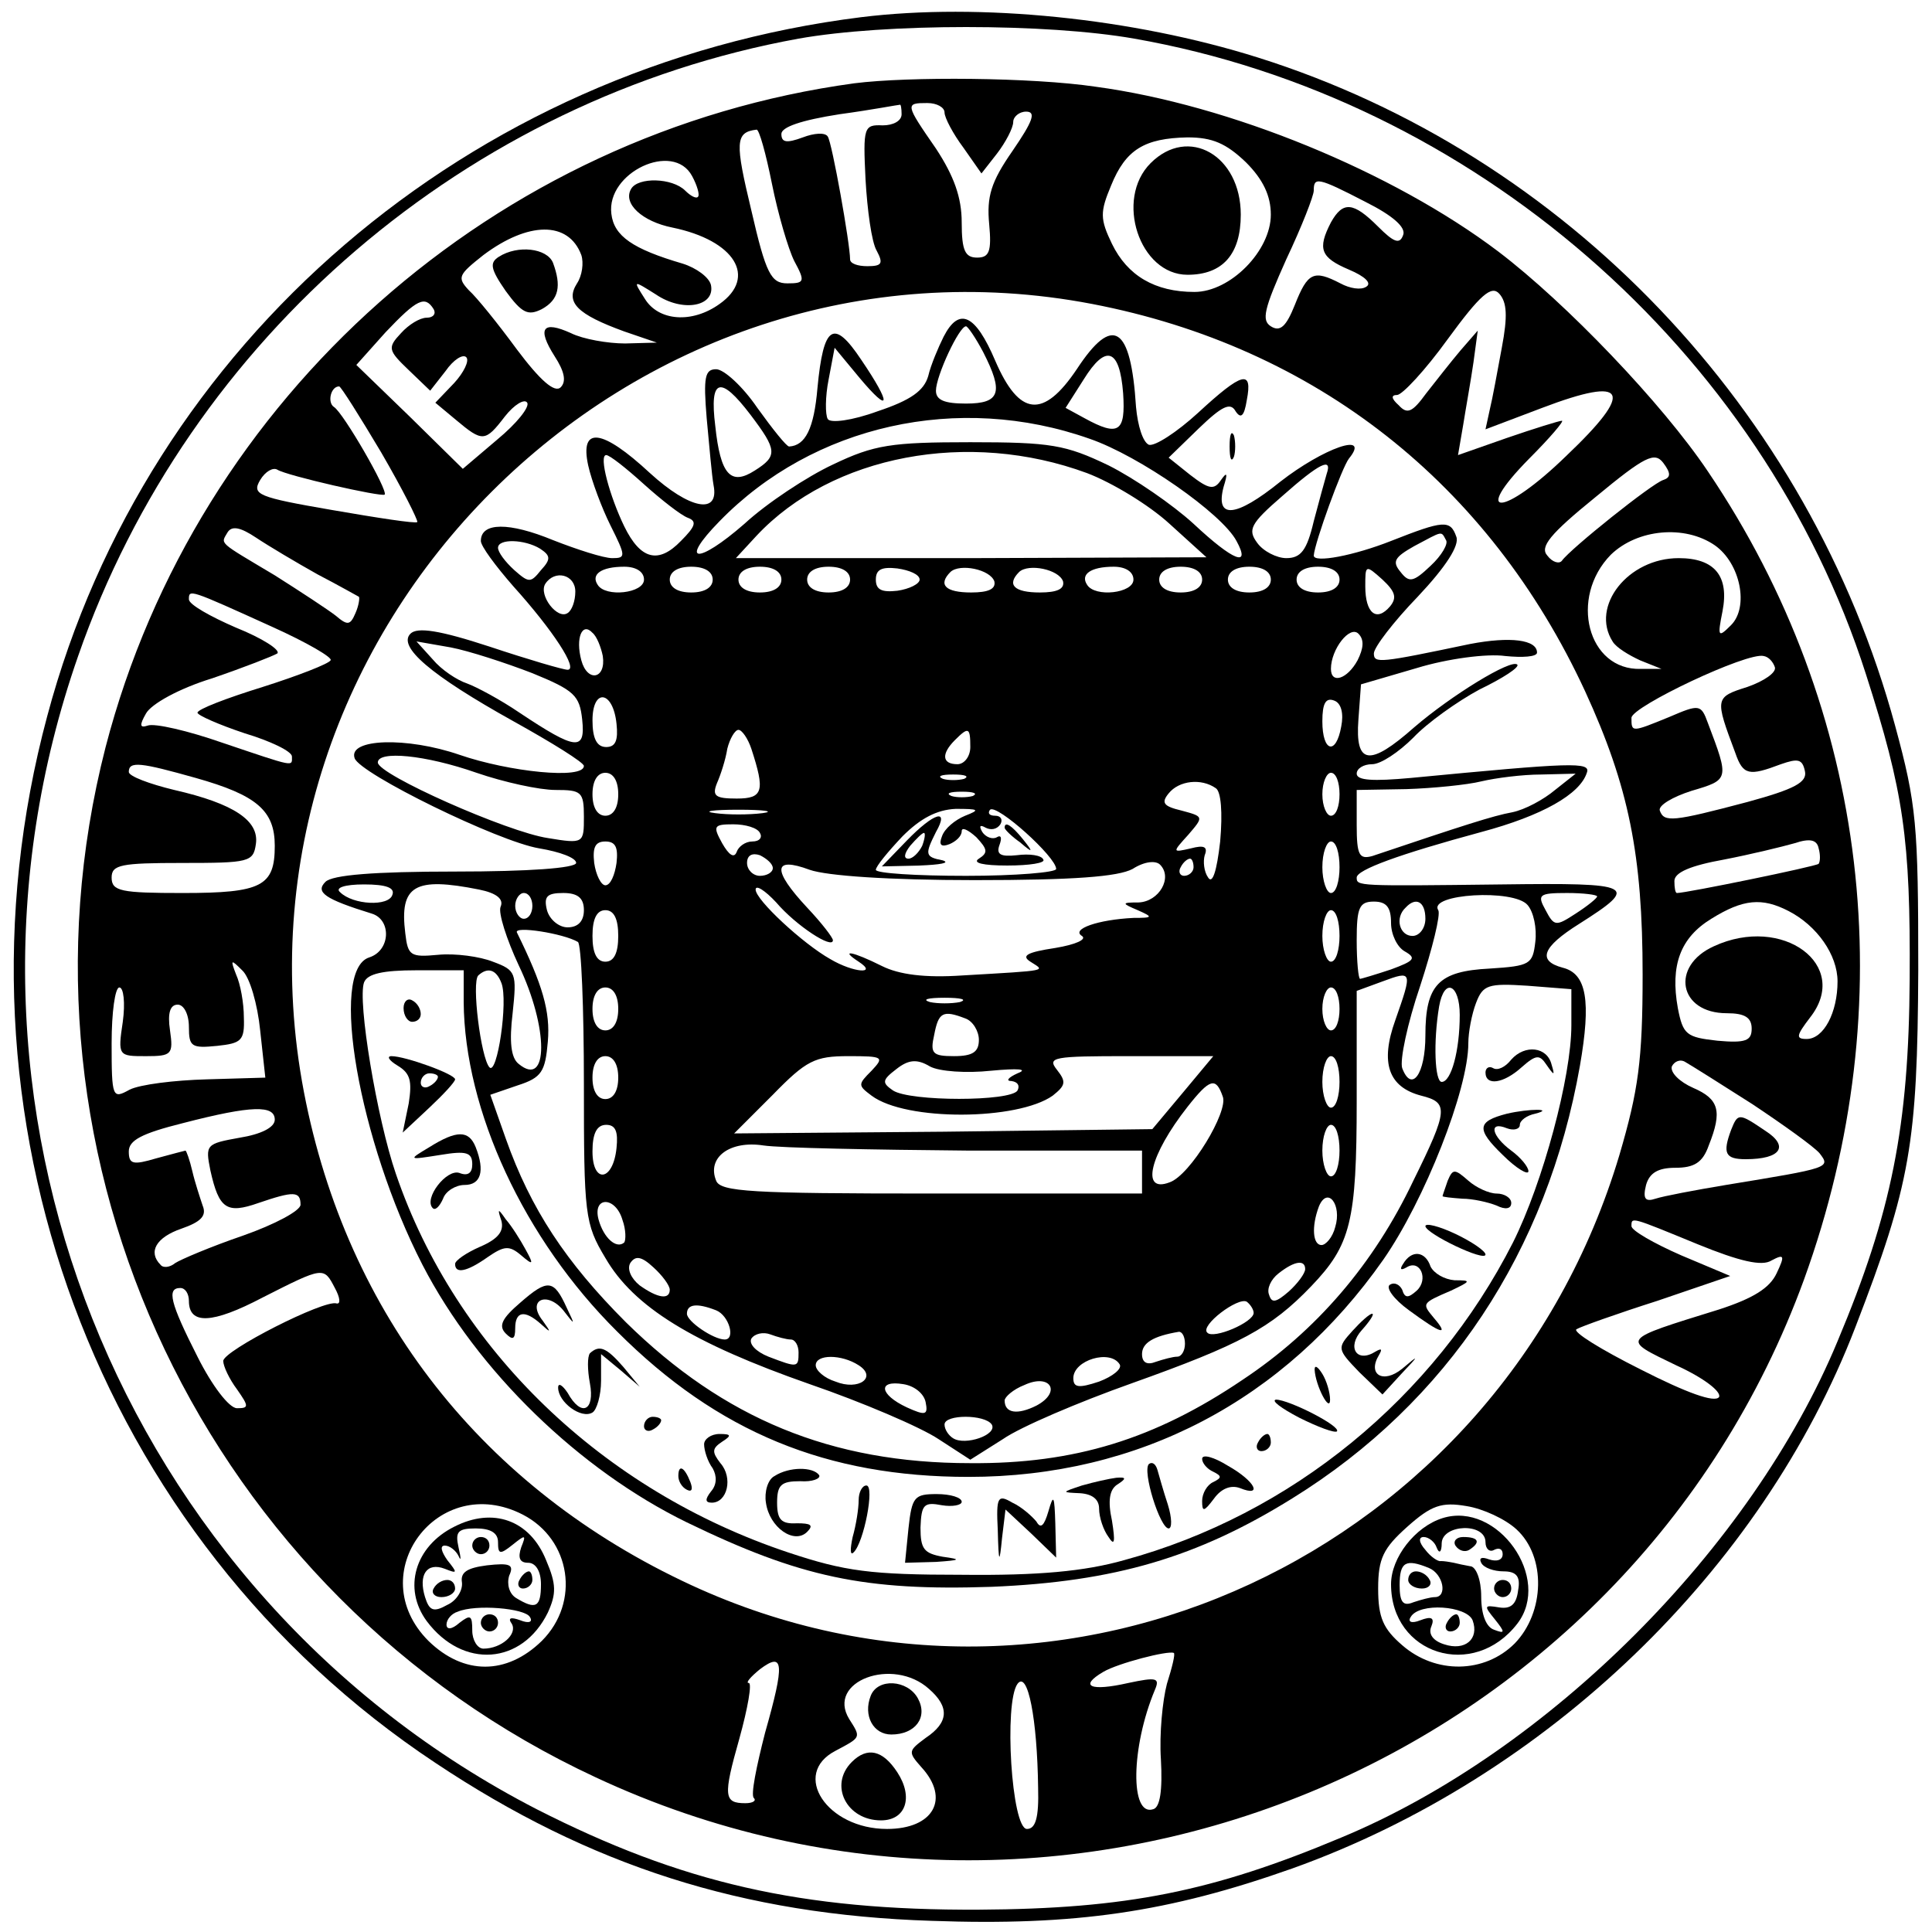 <?xml version="1.0" standalone="no"?>
<!DOCTYPE svg PUBLIC "-//W3C//DTD SVG 20010904//EN"
 "http://www.w3.org/TR/2001/REC-SVG-20010904/DTD/svg10.dtd">
<svg version="1.0" xmlns="http://www.w3.org/2000/svg"
 width="225pt" height="225pt" viewBox="0 0 225 225"
 preserveAspectRatio="xMidYMid meet">

<g transform="translate(0,225) scale(0.1,-0.1)"
fill="#000000" stroke="none">
<path d="M1003 2230 c-457 -57 -832 -379 -948 -814 -125 -465 57 -957 452
-1219 180 -120 358 -177 578 -184 167 -6 276 10 420 61 296 106 547 347 656
631 64 166 72 213 73 415 0 170 -2 193 -27 285 -100 368 -383 665 -742 778
-146 46 -324 64 -462 47z m318 -25 c393 -69 731 -362 852 -740 44 -137 52
-192 51 -355 -1 -172 -21 -272 -84 -422 -100 -241 -337 -478 -578 -578 -150
-63 -250 -83 -422 -84 -207 -1 -346 31 -515 117 -487 251 -715 825 -534 1343
129 371 454 649 839 719 101 18 289 18 391 0z"/>
<path d="M995 2153 c-418 -57 -766 -365 -872 -773 -124 -482 117 -989 571
-1200 546 -255 1201 15 1407 580 116 320 76 663 -112 941 -53 79 -165 196
-244 256 -123 93 -313 171 -469 192 -74 11 -218 12 -281 4z m55 -36 c0 -8 -10
-13 -22 -13 -22 1 -23 -2 -20 -63 2 -35 7 -73 13 -83 8 -15 6 -18 -11 -18 -11
0 -20 3 -20 8 0 18 -21 136 -26 143 -3 5 -16 4 -29 -1 -19 -7 -25 -6 -25 4 0
8 23 16 68 23 37 5 68 11 70 11 1 1 2 -4 2 -11z m50 2 c0 -6 10 -25 22 -41
l21 -30 18 23 c10 13 19 30 19 37 0 6 7 12 15 12 12 0 8 -11 -16 -46 -25 -36
-30 -53 -27 -85 3 -32 0 -39 -14 -39 -14 0 -18 8 -18 41 0 29 -9 54 -30 86
-36 52 -36 53 -10 53 11 0 20 -5 20 -11z m-201 -83 c7 -35 19 -76 26 -90 13
-24 12 -26 -8 -26 -19 0 -25 11 -42 85 -19 79 -19 91 6 94 3 1 11 -28 18 -63z
m552 25 c20 -20 29 -39 29 -61 0 -42 -47 -90 -89 -90 -46 0 -78 19 -96 56 -14
29 -14 37 -1 68 17 42 39 55 89 56 29 0 45 -7 68 -29z m-638 -40 c-2 -3 -9 1
-15 7 -15 15 -55 16 -63 2 -10 -17 13 -38 48 -45 73 -15 99 -58 55 -89 -32
-23 -71 -20 -87 6 -14 22 -14 22 13 5 31 -21 69 -14 64 11 -2 9 -17 20 -33 25
-58 17 -80 32 -83 58 -6 48 72 85 94 44 6 -11 9 -22 7 -24z m777 -6 c32 -16
48 -30 44 -39 -4 -11 -11 -8 -29 10 -29 29 -41 30 -55 5 -16 -31 -12 -41 21
-55 19 -8 27 -16 20 -20 -6 -4 -19 -2 -30 4 -31 16 -38 13 -53 -25 -10 -25
-17 -32 -28 -25 -11 7 -8 20 18 78 18 38 32 74 32 80 0 16 4 16 60 -13z m-913
-62 c3 -9 1 -24 -5 -33 -14 -22 0 -36 55 -56 l38 -13 -37 -1 c-20 0 -49 5 -63
12 -33 15 -40 6 -19 -27 11 -17 14 -29 7 -36 -7 -7 -24 8 -51 44 -22 30 -47
61 -56 69 -14 15 -12 18 17 41 52 39 99 40 114 0z m1072 -108 c-5 -27 -11 -60
-14 -72 l-5 -23 66 25 c100 38 108 20 28 -56 -73 -71 -112 -73 -43 -3 24 24
41 44 38 44 -3 0 -32 -9 -64 -20 l-57 -20 6 35 c3 19 9 52 12 73 l5 37 -20
-23 c-11 -13 -29 -36 -40 -50 -16 -22 -22 -25 -32 -14 -9 8 -9 12 -2 12 6 0
33 29 59 65 38 52 51 63 60 53 9 -10 10 -26 3 -63z m-477 51 c260 -50 462
-209 574 -451 51 -111 67 -191 67 -330 0 -100 -5 -135 -27 -210 -139 -465
-648 -701 -1081 -501 -242 112 -401 314 -451 574 -103 538 380 1021 918 918z
m-767 -6 c3 -5 0 -10 -8 -10 -8 0 -21 -8 -30 -18 -16 -17 -15 -20 9 -43 l25
-24 18 23 c9 13 20 20 24 16 4 -4 -3 -18 -14 -30 l-22 -23 24 -20 c31 -26 34
-26 57 4 11 14 23 21 26 16 3 -5 -12 -24 -35 -43 l-40 -34 -62 61 -62 60 34
38 c37 39 46 43 56 27z m-61 -167 c25 -43 43 -79 42 -81 -2 -2 -47 5 -99 14
-87 15 -94 18 -84 35 6 10 15 15 20 12 11 -7 121 -32 125 -29 4 5 -48 95 -59
102 -8 5 -4 24 6 24 2 0 24 -35 49 -77z m1493 -32 c-13 -4 -108 -80 -118 -94
-3 -4 -11 -2 -17 6 -9 10 3 25 56 68 58 48 69 53 79 40 9 -12 9 -17 0 -20z
m-1567 -110 c25 -13 46 -25 48 -26 1 -1 0 -10 -4 -19 -6 -14 -9 -15 -23 -3 -9
7 -41 28 -71 47 -67 40 -63 36 -55 50 5 8 15 6 33 -6 15 -10 47 -29 72 -43z
m1627 34 c30 -21 40 -72 19 -93 -15 -15 -16 -14 -10 16 8 41 -9 62 -51 62 -59
0 -103 -56 -77 -97 4 -7 19 -16 32 -22 l25 -10 -24 0 c-62 -2 -84 83 -35 133
31 30 86 35 121 11z m-1680 -95 c40 -18 71 -36 68 -39 -2 -4 -38 -18 -79 -31
-42 -13 -76 -26 -76 -30 0 -3 25 -14 55 -24 30 -9 55 -21 55 -27 0 -12 5 -13
-81 16 -40 14 -79 23 -87 20 -9 -3 -10 0 -2 14 6 11 38 29 77 41 38 13 71 26
76 29 4 4 -18 18 -48 30 -30 13 -55 27 -55 33 0 12 0 12 97 -32z m1750 -47 c2
-6 -12 -16 -32 -23 -38 -12 -38 -13 -14 -77 9 -26 16 -27 53 -13 20 7 25 6 28
-8 3 -13 -12 -21 -67 -36 -87 -23 -97 -24 -102 -10 -2 6 15 16 37 23 44 13 44
13 19 79 -8 22 -10 22 -45 7 -44 -18 -44 -18 -44 -1 0 13 135 77 154 72 6 -1
11 -7 13 -13z m-1839 -129 c71 -20 92 -38 92 -79 0 -47 -15 -55 -107 -55 -72
0 -83 2 -83 18 0 15 11 17 82 17 78 0 83 1 86 22 4 27 -25 47 -95 63 -29 7
-53 16 -53 21 0 13 14 11 78 -7z m1890 -100 c-3 -3 -154 -34 -165 -34 -2 0 -3
6 -3 14 0 10 19 18 58 25 31 6 68 15 82 19 18 6 26 4 28 -6 2 -7 2 -15 0 -18z
m-35 -55 c33 -17 57 -51 57 -82 0 -36 -16 -67 -36 -67 -13 0 -12 4 4 25 48 61
-32 120 -112 83 -51 -23 -41 -78 15 -78 21 0 29 -5 29 -18 0 -14 -7 -17 -40
-14 -36 4 -40 7 -46 38 -9 50 3 82 39 104 37 23 59 25 90 9z m-1780 -139 l6
-55 -68 -2 c-38 -1 -78 -6 -90 -12 -20 -11 -21 -10 -21 54 0 36 4 65 9 65 5 0
7 -18 4 -40 -6 -40 -5 -40 27 -40 30 0 32 2 28 30 -3 20 0 30 9 30 7 0 13 -11
13 -26 0 -23 3 -25 33 -22 28 3 32 6 31 33 0 17 -4 39 -9 50 -7 18 -6 18 7 5
9 -8 18 -40 21 -70z m1738 -86 c36 -24 71 -49 78 -57 13 -17 13 -17 -109 -37
-36 -6 -73 -13 -82 -16 -12 -4 -15 0 -11 16 4 14 14 20 34 20 22 0 32 6 39 26
16 40 12 54 -18 67 -16 7 -27 18 -25 25 3 6 10 9 16 5 7 -4 42 -26 78 -49z
m-1721 -18 c0 -9 -16 -17 -41 -21 -39 -7 -40 -8 -34 -38 10 -45 19 -51 56 -38
41 14 49 14 49 -2 0 -7 -30 -23 -67 -36 -38 -13 -73 -28 -79 -32 -6 -5 -14 -6
-17 -2 -15 15 -5 32 24 42 23 8 30 15 25 27 -3 9 -9 27 -12 40 -3 13 -7 24 -8
24 0 0 -16 -4 -34 -9 -27 -8 -32 -7 -32 8 0 13 15 21 63 33 81 21 107 21 107
4z m1657 -145 c49 -20 75 -26 86 -19 15 8 16 6 6 -15 -8 -17 -27 -29 -67 -42
-116 -36 -114 -34 -50 -65 33 -15 53 -31 50 -37 -5 -7 -38 5 -91 32 -46 23
-80 44 -75 47 5 3 47 18 94 33 l85 29 -57 24 c-32 14 -58 29 -58 34 0 11 -1
11 77 -21z m-1587 -51 c6 -11 7 -19 2 -18 -14 5 -132 -55 -132 -67 0 -6 7 -21
16 -33 14 -20 14 -22 0 -22 -9 0 -29 26 -46 60 -32 63 -36 80 -20 80 6 0 10
-7 10 -15 0 -28 27 -27 86 4 71 36 71 36 84 11z m219 -264 c56 -29 67 -102 22
-147 -41 -40 -91 -40 -132 0 -78 78 11 198 110 147z m1157 -17 c35 -32 33 -97
-2 -133 -35 -35 -92 -36 -131 -2 -22 19 -28 32 -28 66 0 35 6 47 34 72 28 25
40 29 69 24 19 -3 45 -15 58 -27z m-407 -180 c-5 -19 -9 -58 -7 -88 2 -36 -1
-56 -9 -58 -27 -9 -26 72 2 139 6 14 2 15 -31 8 -44 -10 -58 -4 -29 13 17 10
75 25 82 22 2 -1 -2 -17 -8 -36z m-468 -57 c-10 -39 -17 -73 -13 -76 3 -3 -1
-6 -10 -6 -25 0 -26 8 -7 75 10 36 15 65 11 65 -4 0 2 7 13 16 28 21 29 7 6
-74z m191 51 c24 -21 23 -39 -4 -57 -20 -15 -21 -16 -5 -34 34 -37 14 -72 -40
-72 -70 0 -112 64 -60 91 30 16 30 15 16 37 -27 44 51 73 93 35z m127 -115 c1
-35 -3 -48 -13 -48 -18 0 -27 147 -11 169 12 16 23 -41 24 -121z"/>
<path d="M1340 2060 c-42 -42 -13 -130 43 -130 41 0 62 24 62 70 0 69 -61 104
-105 60z"/>
<path d="M581 1951 c-11 -7 -10 -14 8 -40 19 -26 26 -29 42 -21 20 11 23 27
13 54 -7 17 -41 21 -63 7z"/>
<path d="M1099 1858 c-6 -12 -15 -33 -18 -46 -5 -17 -20 -28 -59 -41 -30 -11
-55 -14 -58 -9 -3 5 -3 26 1 46 l7 37 29 -35 c36 -43 38 -32 2 21 -32 48 -44
41 -51 -33 -4 -47 -14 -67 -33 -68 -3 0 -19 20 -37 45 -17 25 -39 45 -48 45
-13 0 -15 -9 -11 -57 3 -32 6 -67 8 -78 7 -35 -28 -28 -74 14 -56 52 -82 55
-72 9 4 -18 16 -50 26 -70 18 -36 18 -38 2 -38 -10 0 -41 10 -69 21 -51 21
-84 21 -84 -1 0 -6 17 -29 38 -53 46 -51 76 -97 63 -97 -5 0 -46 12 -91 27
-58 19 -84 23 -92 15 -15 -15 23 -48 120 -102 45 -25 82 -48 82 -52 0 -16 -87
-7 -145 13 -61 21 -130 19 -122 -4 6 -18 167 -97 215 -105 24 -4 43 -11 43
-17 -1 -6 -55 -10 -141 -10 -95 0 -143 -4 -151 -12 -12 -12 -1 -20 54 -37 23
-7 22 -43 -3 -51 -47 -15 -12 -214 62 -358 64 -124 183 -239 308 -300 132 -64
207 -80 355 -75 143 6 239 34 350 103 181 112 297 288 335 504 13 75 8 107
-20 114 -30 8 -24 24 19 51 71 45 65 48 -90 46 -169 -2 -169 -2 -169 8 0 9 49
27 145 53 71 19 115 44 123 69 5 13 -17 12 -205 -6 -44 -4 -63 -3 -63 5 0 6 8
11 18 11 10 0 31 14 48 31 16 17 51 42 77 56 27 13 47 26 44 29 -7 7 -77 -36
-120 -73 -52 -46 -69 -44 -65 9 l3 41 65 19 c36 11 82 17 103 14 20 -2 37 -1
37 4 0 15 -31 19 -78 10 -105 -22 -112 -23 -112 -11 0 7 23 37 51 66 33 35 49
60 45 70 -7 20 -15 19 -76 -5 -43 -17 -90 -26 -90 -17 1 15 33 103 41 113 26
32 -30 12 -80 -27 -52 -42 -76 -44 -66 -6 5 16 4 18 -3 8 -8 -12 -14 -11 -36
6 l-25 20 35 34 c27 26 37 31 43 20 6 -9 10 -6 13 13 7 36 -5 33 -57 -15 -24
-22 -50 -39 -57 -37 -7 3 -13 22 -15 44 -6 95 -27 108 -69 44 -39 -58 -67 -55
-95 10 -23 54 -42 63 -60 28z m46 -18 c24 -47 20 -60 -20 -60 -25 0 -35 4 -35
15 0 17 27 75 35 75 2 0 11 -13 20 -30z m163 -48 c3 -45 -5 -51 -45 -29 l-22
12 21 33 c26 42 42 36 46 -16z m-434 -25 c31 -41 32 -48 5 -65 -28 -18 -40 -5
-46 52 -7 56 6 59 41 13z m395 -28 c58 -20 154 -87 171 -119 17 -31 -3 -24
-50 20 -24 22 -69 53 -99 68 -50 24 -67 27 -161 27 -92 0 -112 -3 -160 -26
-30 -14 -77 -45 -103 -69 -55 -48 -77 -46 -29 3 109 112 278 150 431 96z m-3
-40 c29 -11 72 -37 96 -59 l43 -39 -274 -1 -274 0 24 26 c88 94 247 124 385
73z m-516 -13 c20 -18 43 -36 51 -39 11 -4 9 -10 -8 -27 -26 -27 -47 -22 -66
17 -17 35 -30 83 -21 83 4 0 23 -15 44 -34z m795 12 c-2 -7 -9 -32 -15 -55 -8
-34 -15 -43 -32 -43 -11 0 -27 8 -34 18 -11 15 -8 22 29 54 44 39 59 46 52 26z
m139 -77 c3 -4 -5 -18 -18 -30 -20 -19 -25 -20 -35 -7 -10 12 -7 17 16 30 34
18 31 18 37 7z m-1055 -10 c12 -8 13 -12 1 -25 -12 -15 -14 -15 -31 0 -11 10
-19 21 -19 26 0 11 31 10 49 -1z m121 -36 c0 -16 -45 -21 -54 -6 -8 12 4 21
31 21 14 0 23 -6 23 -15z m80 0 c0 -9 -9 -15 -25 -15 -16 0 -25 6 -25 15 0 9
9 15 25 15 16 0 25 -6 25 -15z m80 0 c0 -9 -9 -15 -25 -15 -16 0 -25 6 -25 15
0 9 9 15 25 15 16 0 25 -6 25 -15z m80 0 c0 -9 -9 -15 -25 -15 -16 0 -25 6
-25 15 0 9 9 15 25 15 16 0 25 -6 25 -15z m81 0 c0 -5 -12 -11 -26 -13 -18 -2
-25 1 -25 13 0 12 7 15 25 13 14 -2 26 -7 26 -13z m87 -2 c2 -9 -7 -13 -27
-13 -30 0 -39 9 -24 24 11 10 46 3 51 -11z m80 0 c2 -9 -7 -13 -27 -13 -30 0
-39 9 -24 24 11 10 46 3 51 -11z m82 2 c0 -16 -45 -21 -54 -6 -8 12 4 21 31
21 14 0 23 -6 23 -15z m80 0 c0 -9 -9 -15 -25 -15 -16 0 -25 6 -25 15 0 9 9
15 25 15 16 0 25 -6 25 -15z m80 0 c0 -9 -9 -15 -25 -15 -16 0 -25 6 -25 15 0
9 9 15 25 15 16 0 25 -6 25 -15z m80 0 c0 -9 -9 -15 -25 -15 -16 0 -25 6 -25
15 0 9 9 15 25 15 16 0 25 -6 25 -15z m59 -31 c-16 -19 -29 -8 -29 23 0 25 0
26 20 8 15 -14 17 -21 9 -31z m-949 17 c0 -11 -4 -22 -9 -25 -12 -8 -34 21
-26 34 11 17 35 11 35 -9z m32 -75 c4 -27 -18 -31 -25 -5 -7 26 1 45 13 32 5
-4 10 -17 12 -27z m879 -5 c-12 -22 -31 -28 -31 -10 0 23 22 51 32 41 7 -7 6
-17 -1 -31z m-961 -15 c49 -20 55 -26 58 -54 4 -37 -7 -36 -73 8 -22 15 -50
30 -61 34 -12 4 -30 16 -40 28 l-19 21 40 -7 c21 -4 64 -18 95 -30z m98 -59
c2 -19 -1 -27 -12 -27 -11 0 -16 10 -16 31 0 38 24 35 28 -4z m844 -3 c-6 -34
-22 -30 -22 6 0 21 4 28 14 24 8 -3 11 -15 8 -30z m-687 -26 c16 -49 14 -58
-17 -58 -25 0 -29 3 -23 18 4 9 10 27 12 40 3 12 9 22 13 22 4 0 11 -10 15
-22z m255 2 c0 -11 -7 -20 -15 -20 -18 0 -19 12 -3 28 16 16 18 15 18 -8z
m-575 -30 c32 -11 73 -20 92 -20 30 0 33 -2 33 -31 0 -31 0 -32 -42 -25 -47 7
-198 74 -198 88 0 14 55 9 115 -12z m165 -25 c0 -16 -6 -25 -15 -25 -9 0 -15
9 -15 25 0 16 6 25 15 25 9 0 15 -9 15 -25z m403 18 c-7 -2 -19 -2 -25 0 -7 3
-2 5 12 5 14 0 19 -2 13 -5z m437 -18 c0 -14 -4 -25 -10 -25 -5 0 -10 11 -10
25 0 14 5 25 10 25 6 0 10 -11 10 -25z m251 5 c-13 -11 -35 -23 -50 -26 -22
-4 -56 -15 -163 -51 -15 -4 -18 1 -18 36 l0 41 58 1 c31 1 71 5 87 9 17 4 48
8 70 8 l40 1 -24 -19z m-395 2 c6 -4 8 -28 5 -62 -4 -35 -9 -50 -14 -42 -5 7
-6 19 -4 26 4 10 -1 12 -16 8 -22 -5 -22 -5 -3 16 18 21 18 21 -8 28 -21 5
-24 9 -15 20 12 15 38 18 55 6z m-283 -9 c-7 -2 -19 -2 -25 0 -7 3 -2 5 12 5
14 0 19 -2 13 -5z m-245 -20 c-16 -2 -40 -2 -55 0 -16 2 -3 4 27 4 30 0 43 -2
28 -4z m236 -3 c-12 -5 -24 -15 -27 -24 -4 -10 -1 -13 9 -9 7 3 14 9 14 15 0
5 7 2 17 -7 13 -14 14 -18 3 -25 -8 -5 5 -8 33 -8 26 0 45 3 42 7 -2 5 -16 7
-31 5 -19 -2 -24 1 -20 12 3 8 2 12 -3 9 -5 -3 -13 0 -17 6 -4 7 -3 9 4 5 6
-3 13 -2 17 4 3 5 1 10 -6 10 -7 0 -9 3 -6 7 8 7 77 -55 77 -69 0 -4 -47 -8
-105 -8 -58 0 -105 3 -105 7 0 4 14 21 31 39 21 21 40 31 62 32 27 0 29 -1 11
-8z m-239 -20 c3 -5 0 -10 -9 -10 -8 0 -16 -6 -18 -12 -3 -8 -9 -4 -17 10 -11
20 -10 22 13 22 14 0 28 -4 31 -10z m-167 -35 c-2 -14 -7 -26 -13 -26 -5 0
-11 12 -13 26 -2 18 1 25 13 25 12 0 15 -7 13 -25z m842 -5 c0 -16 -4 -30 -10
-30 -5 0 -10 14 -10 30 0 17 5 30 10 30 6 0 10 -13 10 -30z m-660 -1 c0 -5 -7
-9 -15 -9 -8 0 -15 7 -15 15 0 9 6 12 15 9 8 -4 15 -10 15 -15z m235 -14 c116
0 167 4 184 13 14 9 27 10 32 5 15 -15 -1 -43 -25 -44 -20 0 -20 -1 -1 -9 18
-8 18 -9 -5 -9 -41 -2 -73 -13 -60 -21 6 -4 -7 -10 -31 -14 -33 -5 -40 -9 -29
-16 17 -11 24 -10 -79 -16 -44 -3 -74 1 -94 11 -34 17 -50 20 -27 5 23 -15 -6
-13 -33 3 -32 18 -87 69 -87 81 0 6 11 -1 24 -15 23 -27 66 -55 66 -44 0 3
-13 20 -30 38 -41 44 -40 60 3 44 20 -7 92 -12 192 -12z m255 15 c0 -5 -5 -10
-11 -10 -5 0 -7 5 -4 10 3 6 8 10 11 10 2 0 4 -4 4 -10z m-933 -32 c-4 -14
-46 -12 -61 3 -6 5 5 9 28 9 26 0 36 -4 33 -12z m101 6 c20 -4 29 -11 25 -20
-3 -7 7 -38 21 -68 35 -73 35 -144 0 -115 -9 7 -11 26 -7 59 5 47 4 50 -23 60
-15 6 -44 10 -64 8 -32 -3 -35 -1 -38 25 -7 56 11 66 86 51z m62 -19 c0 -8 -4
-15 -10 -15 -5 0 -10 7 -10 15 0 8 5 15 10 15 6 0 10 -7 10 -15z m60 -5 c0
-13 -7 -20 -19 -20 -10 0 -21 9 -24 20 -4 16 0 20 19 20 17 0 24 -6 24 -20z
m1099 6 c7 -8 11 -27 9 -43 -3 -26 -6 -28 -53 -31 -60 -3 -75 -19 -75 -78 0
-45 -16 -67 -27 -38 -3 9 6 52 21 96 14 43 24 83 21 88 -12 19 88 25 104 6z
m81 10 c0 -2 -11 -11 -25 -20 -23 -15 -25 -15 -35 4 -10 18 -8 20 25 20 19 0
35 -2 35 -4z m-240 -31 c0 -13 7 -28 16 -33 14 -8 11 -11 -16 -21 -18 -6 -35
-11 -36 -11 -2 0 -4 20 -4 45 0 38 3 45 20 45 15 0 20 -7 20 -25z m40 5 c0
-11 -7 -20 -15 -20 -15 0 -21 21 -8 33 12 13 23 7 23 -13z m-940 -20 c0 -20
-5 -30 -15 -30 -10 0 -15 10 -15 30 0 20 5 30 15 30 10 0 15 -10 15 -30z m840
0 c0 -16 -4 -30 -10 -30 -5 0 -10 14 -10 30 0 17 5 30 10 30 6 0 10 -13 10
-30z m-887 -7 c4 -2 7 -77 7 -165 0 -153 1 -163 25 -203 33 -57 101 -99 238
-147 61 -21 129 -50 150 -64 l37 -24 38 24 c20 14 88 43 150 65 126 45 162 64
209 113 46 48 53 75 53 216 l0 128 30 11 c35 13 35 12 15 -45 -18 -50 -8 -78
30 -88 32 -8 32 -16 -9 -99 -46 -97 -113 -175 -199 -232 -102 -69 -196 -98
-317 -97 -162 0 -287 52 -401 164 -70 70 -111 132 -140 214 l-18 51 32 11 c28
9 32 16 35 51 3 35 -6 66 -36 127 -4 8 54 -1 71 -11z m-133 -70 c1 -126 70
-276 179 -384 117 -117 244 -169 409 -169 198 0 368 89 483 253 48 69 99 198
99 252 0 13 4 34 9 47 8 21 14 23 60 20 l51 -4 0 -42 c0 -60 -33 -183 -68
-253 -92 -181 -258 -317 -453 -370 -46 -13 -100 -18 -189 -17 -106 0 -136 4
-202 26 -216 72 -387 236 -457 441 -22 64 -45 202 -37 223 4 10 22 14 61 14
l55 0 0 -37z m44 22 c8 -21 -5 -108 -14 -98 -10 11 -21 99 -13 107 11 10 21 7
27 -9z m136 -30 c0 -16 -6 -25 -15 -25 -9 0 -15 9 -15 25 0 16 6 25 15 25 9 0
15 -9 15 -25z m840 0 c0 -14 -4 -25 -10 -25 -5 0 -10 11 -10 25 0 14 5 25 10
25 6 0 10 -11 10 -25z m140 -7 c0 -42 -10 -78 -21 -78 -8 0 -10 46 -3 88 6 34
24 26 24 -10z m-582 15 c-10 -2 -26 -2 -35 0 -10 3 -2 5 17 5 19 0 27 -2 18
-5z m6 -19 c9 -3 16 -15 16 -25 0 -14 -7 -19 -29 -19 -25 0 -28 3 -23 25 5 26
10 29 36 19z m-404 -69 c0 -16 -6 -25 -15 -25 -9 0 -15 9 -15 25 0 16 6 25 15
25 9 0 15 -9 15 -25z m295 8 c-16 -16 -16 -17 0 -29 40 -30 170 -29 211 0 15
12 16 16 5 30 -12 15 -4 16 84 16 l98 0 -35 -42 -36 -43 -243 -3 -244 -2 45
45 c39 40 49 45 88 45 41 0 42 -1 27 -17z m139 0 c32 3 44 2 31 -3 -11 -5 -14
-9 -7 -9 7 -1 10 -5 7 -11 -8 -13 -125 -13 -145 0 -13 9 -13 12 4 25 14 11 24
12 39 3 11 -6 43 -8 71 -5z m406 -13 c0 -16 -4 -30 -10 -30 -5 0 -10 14 -10
30 0 17 5 30 10 30 6 0 10 -13 10 -30z m-136 -17 c7 -17 -38 -92 -62 -100 -34
-13 -23 32 21 88 26 33 33 35 41 12z m-706 -60 c-4 -39 -28 -42 -28 -4 0 21 5
31 16 31 11 0 14 -8 12 -27z m842 -3 c0 -16 -4 -30 -10 -30 -5 0 -10 14 -10
30 0 17 5 30 10 30 6 0 10 -13 10 -30z m-432 0 l202 0 0 -25 0 -25 -245 0
c-210 0 -246 2 -251 15 -11 27 16 47 55 41 20 -3 127 -5 239 -6z m427 -89 c-3
-12 -11 -21 -16 -21 -10 0 -12 21 -3 45 10 24 27 2 19 -24z m-830 8 c4 -11 4
-23 2 -26 -9 -8 -24 5 -30 27 -7 27 20 27 28 -1z m55 -81 c0 -12 -14 -10 -35
5 -10 8 -15 19 -11 26 6 9 13 8 27 -5 10 -9 19 -21 19 -26z m740 24 c0 -5 -9
-17 -19 -26 -15 -13 -20 -14 -23 -4 -3 7 2 18 11 25 19 15 31 16 31 5z m-60
-51 c0 -11 -47 -31 -54 -23 -9 8 36 42 46 36 4 -3 8 -9 8 -13z m-626 3 c15 -6
23 -34 10 -34 -13 0 -44 21 -44 30 0 11 11 13 34 4z m87 -34 c5 0 9 -7 9 -15
0 -18 -1 -18 -35 -5 -15 6 -23 15 -20 21 4 6 14 8 22 5 8 -3 19 -6 24 -6z
m459 -5 c0 -8 -4 -15 -9 -15 -5 0 -16 -3 -25 -6 -10 -4 -16 -1 -16 9 0 13 13
21 43 26 4 0 7 -6 7 -14z m-380 -25 c22 -14 0 -30 -27 -19 -13 4 -23 13 -23
19 0 13 30 13 50 0z m304 1 c3 -5 -8 -14 -24 -20 -24 -8 -30 -7 -30 4 0 21 43
34 54 16z m-97 -48 c-22 -11 -37 -9 -37 6 0 4 10 13 23 18 30 14 44 -8 14 -24z
m-129 4 c3 -15 0 -16 -22 -6 -32 15 -34 32 -4 27 13 -2 24 -11 26 -21z m77
-26 c7 -12 -31 -25 -45 -16 -5 3 -10 10 -10 16 0 12 47 12 55 0z"/>
<path d="M1056 1271 l-29 -30 44 1 c24 1 36 3 27 6 -21 4 -21 7 -8 33 16 28
-2 23 -34 -10z m18 -6 c-4 -8 -11 -15 -16 -15 -6 0 -5 6 2 15 7 8 14 15 16 15
2 0 1 -7 -2 -15z"/>
<path d="M1170 1286 c0 -2 8 -10 18 -17 15 -13 16 -12 3 4 -13 16 -21 21 -21
13z"/>
<path d="M470 1076 c0 -9 5 -16 10 -16 6 0 10 4 10 9 0 6 -4 13 -10 16 -5 3
-10 -1 -10 -9z"/>
<path d="M1760 1016 c-7 -9 -16 -13 -21 -10 -5 3 -9 0 -9 -5 0 -16 21 -13 42
6 17 15 21 15 29 3 9 -13 10 -13 6 0 -5 21 -31 24 -47 6z"/>
<path d="M463 1009 c15 -9 17 -18 13 -44 l-7 -34 31 29 c16 15 30 30 30 33 0
6 -58 27 -74 27 -6 0 -3 -5 7 -11z m47 -13 c0 -3 -4 -8 -10 -11 -5 -3 -10 -1
-10 4 0 6 5 11 10 11 6 0 10 -2 10 -4z"/>
<path d="M1755 953 c-35 -9 -36 -18 -5 -48 16 -16 30 -24 30 -19 0 5 -9 16
-20 24 -23 17 -27 35 -5 26 8 -3 15 -1 15 4 0 5 8 11 18 13 23 6 -7 6 -33 0z"/>
<path d="M500 914 c-25 -15 -25 -15 13 -9 30 5 37 3 37 -11 0 -10 -5 -14 -15
-10 -15 5 -42 -30 -31 -41 3 -3 8 2 12 11 3 9 15 16 25 16 19 0 24 16 13 44
-8 20 -22 20 -54 0z"/>
<path d="M1686 875 c-3 -9 -6 -17 -6 -18 0 -1 10 -2 23 -3 12 0 30 -4 40 -8
10 -5 17 -4 17 3 0 6 -8 11 -17 11 -9 0 -24 7 -33 15 -16 14 -18 14 -24 0z"/>
<path d="M584 828 c3 -12 -4 -21 -25 -30 -16 -7 -29 -16 -29 -20 0 -12 14 -9
38 8 19 13 25 14 39 2 14 -12 15 -11 5 7 -6 11 -16 27 -23 35 -9 13 -10 13 -5
-2z"/>
<path d="M1660 822 c1 -9 70 -42 70 -33 0 4 -16 15 -35 24 -19 9 -35 13 -35 9z"/>
<path d="M1634 778 c-4 -6 -3 -8 4 -4 16 10 26 -14 12 -27 -10 -9 -14 -9 -17
1 -3 6 -9 9 -14 6 -6 -3 4 -17 22 -30 38 -28 47 -30 29 -9 -14 17 -15 17 20
32 23 11 24 12 4 12 -12 1 -24 8 -28 16 -6 18 -22 20 -32 3z"/>
<path d="M606 733 c-21 -18 -26 -27 -17 -36 8 -8 11 -7 11 6 0 20 11 22 30 5
12 -11 12 -10 2 4 -19 24 5 35 24 12 14 -18 14 -18 4 3 -15 33 -22 34 -54 6z"/>
<path d="M1575 700 c-18 -20 -18 -21 8 -48 l27 -26 22 24 c21 22 21 23 1 6
-22 -18 -41 -7 -27 16 4 7 3 8 -4 4 -22 -14 -34 5 -16 25 9 10 15 19 12 19 -3
0 -13 -9 -23 -20z"/>
<path d="M687 674 c-3 -4 -3 -19 0 -35 6 -32 -10 -40 -26 -11 -6 9 -11 12 -11
6 0 -17 27 -37 40 -29 5 3 10 20 10 37 l0 31 23 -19 22 -19 -19 23 c-20 23
-28 26 -39 16z"/>
<path d="M1531 655 c1 -19 18 -51 18 -35 0 8 -4 22 -9 30 -5 8 -9 11 -9 5z"/>
<path d="M1513 599 c22 -11 41 -18 44 -16 5 6 -56 37 -71 37 -6 -1 6 -10 27
-21z"/>
<path d="M750 589 c0 -5 5 -7 10 -4 6 3 10 8 10 11 0 2 -4 4 -10 4 -5 0 -10
-5 -10 -11z"/>
<path d="M820 568 c0 -7 4 -20 10 -28 5 -9 5 -19 -2 -27 -7 -9 -7 -13 1 -13
18 0 25 29 10 46 -10 13 -10 17 2 25 11 7 11 9 -3 9 -10 0 -18 -6 -18 -12z"/>
<path d="M1465 570 c-3 -5 -1 -10 4 -10 6 0 11 5 11 10 0 6 -2 10 -4 10 -3 0
-8 -4 -11 -10z"/>
<path d="M1400 551 c0 -5 6 -12 13 -15 10 -5 10 -7 0 -12 -7 -3 -13 -13 -13
-22 0 -13 2 -13 14 3 8 11 19 16 30 12 27 -11 18 8 -14 26 -16 10 -30 14 -30
8z"/>
<path d="M1338 545 c-8 -8 13 -75 23 -75 4 0 4 12 -1 28 -5 15 -10 33 -12 40
-2 7 -6 10 -10 7z"/>
<path d="M790 531 c0 -6 4 -13 10 -16 6 -3 7 1 4 9 -7 18 -14 21 -14 7z"/>
<path d="M902 531 c-8 -4 -12 -19 -10 -31 4 -29 33 -49 48 -34 8 8 4 10 -12
10 -18 -1 -23 4 -23 24 0 21 5 25 27 25 14 -1 24 3 22 7 -7 10 -35 10 -52 -1z"/>
<path d="M1260 520 c-24 -8 -24 -8 -2 -9 14 -1 22 -7 22 -18 0 -10 5 -25 11
-33 7 -11 8 -6 4 19 -5 23 -3 36 6 42 11 7 11 9 -1 8 -8 -1 -26 -5 -40 -9z"/>
<path d="M1000 503 c0 -10 -3 -29 -7 -43 -3 -14 -3 -22 1 -18 12 11 25 78 15
78 -5 0 -9 -8 -9 -17z"/>
<path d="M1058 470 l-4 -40 36 1 c29 2 30 3 8 6 -22 4 -26 9 -26 34 1 27 4 30
25 26 12 -2 23 0 23 4 0 5 -13 9 -29 9 -26 0 -29 -3 -33 -40z"/>
<path d="M1162 468 c1 -39 2 -40 5 -9 l4 33 30 -28 29 -28 -1 40 c-1 32 -2 35
-8 14 -5 -17 -9 -21 -14 -12 -5 6 -17 17 -28 22 -17 10 -19 7 -17 -32z"/>
<path d="M1432 1730 c0 -14 2 -19 5 -12 2 6 2 18 0 25 -3 6 -5 1 -5 -13z"/>
<path d="M2016 934 c-10 -27 -7 -34 17 -34 41 0 51 15 23 33 -31 21 -32 21
-40 1z"/>
<path d="M529 472 c-46 -23 -60 -72 -32 -110 42 -56 111 -51 141 10 10 22 10
33 -2 61 -19 47 -62 62 -107 39z m51 -18 c0 -14 2 -15 17 -3 15 12 16 12 10
-3 -4 -12 -2 -18 8 -18 9 0 15 -10 15 -25 0 -27 -6 -30 -29 -16 -8 5 -11 16
-8 26 6 13 1 15 -26 12 -23 -3 -31 -8 -29 -20 1 -9 -6 -21 -17 -26 -16 -9 -21
-7 -26 9 -8 26 2 41 23 33 15 -6 15 -5 3 10 -7 10 -9 17 -3 17 6 0 13 -6 16
-12 3 -7 3 -3 0 10 -4 18 -1 22 20 22 17 0 26 -5 26 -16z m37 -87 c4 -6 -1 -8
-11 -4 -11 4 -15 3 -10 -4 7 -12 -12 -29 -33 -29 -7 0 -13 10 -13 21 0 18 -2
19 -15 9 -9 -8 -15 -8 -15 -2 0 6 6 13 13 15 21 9 78 4 84 -6z"/>
<path d="M550 450 c0 -5 5 -10 10 -10 6 0 10 5 10 10 0 6 -4 10 -10 10 -5 0
-10 -4 -10 -10z"/>
<path d="M605 410 c-3 -5 -1 -10 4 -10 6 0 11 5 11 10 0 6 -2 10 -4 10 -3 0
-8 -4 -11 -10z"/>
<path d="M505 400 c-3 -5 1 -10 9 -10 9 0 16 5 16 10 0 6 -4 10 -9 10 -6 0
-13 -4 -16 -10z"/>
<path d="M560 360 c0 -5 5 -10 10 -10 6 0 10 5 10 10 0 6 -4 10 -10 10 -5 0
-10 -4 -10 -10z"/>
<path d="M1680 482 c-32 -10 -60 -46 -60 -77 0 -82 96 -112 147 -46 41 53 -23
143 -87 123z m50 -28 c0 -8 5 -12 10 -9 6 3 10 1 10 -5 0 -7 -7 -9 -16 -6 -8
3 -12 2 -9 -4 3 -6 15 -10 26 -10 15 0 20 -6 17 -22 -2 -17 -9 -22 -22 -20
-18 3 -18 2 -5 -14 12 -15 12 -17 -1 -12 -9 3 -15 17 -15 39 0 19 -6 35 -13
35 -6 1 -15 3 -19 4 -5 1 -11 2 -15 2 -3 -1 -12 5 -18 13 -8 9 -8 15 -2 15 6
0 13 -6 15 -12 3 -8 6 -6 6 5 1 22 51 24 51 1z m-66 -30 c17 -7 22 -34 7 -34
-5 0 -16 -3 -25 -6 -12 -5 -16 0 -16 20 0 27 7 31 34 20z m51 -61 c8 -22 -9
-36 -33 -28 -13 4 -19 12 -15 21 4 10 0 12 -13 7 -10 -4 -15 -2 -11 4 10 17
65 13 72 -4z"/>
<path d="M1695 450 c4 -6 11 -8 16 -5 14 9 11 15 -7 15 -8 0 -12 -5 -9 -10z"/>
<path d="M1740 400 c0 -5 5 -10 10 -10 6 0 10 5 10 10 0 6 -4 10 -10 10 -5 0
-10 -4 -10 -10z"/>
<path d="M1640 410 c0 -5 7 -10 16 -10 8 0 12 5 9 10 -3 6 -10 10 -16 10 -5 0
-9 -4 -9 -10z"/>
<path d="M1685 360 c-3 -5 -1 -10 4 -10 6 0 11 5 11 10 0 6 -2 10 -4 10 -3 0
-8 -4 -11 -10z"/>
<path d="M1014 275 c-9 -23 3 -45 24 -45 28 0 43 20 31 42 -12 22 -47 24 -55
3z"/>
<path d="M992 198 c-27 -27 -6 -68 34 -68 29 0 38 27 19 56 -17 26 -35 30 -53
12z"/>
</g>
</svg>
